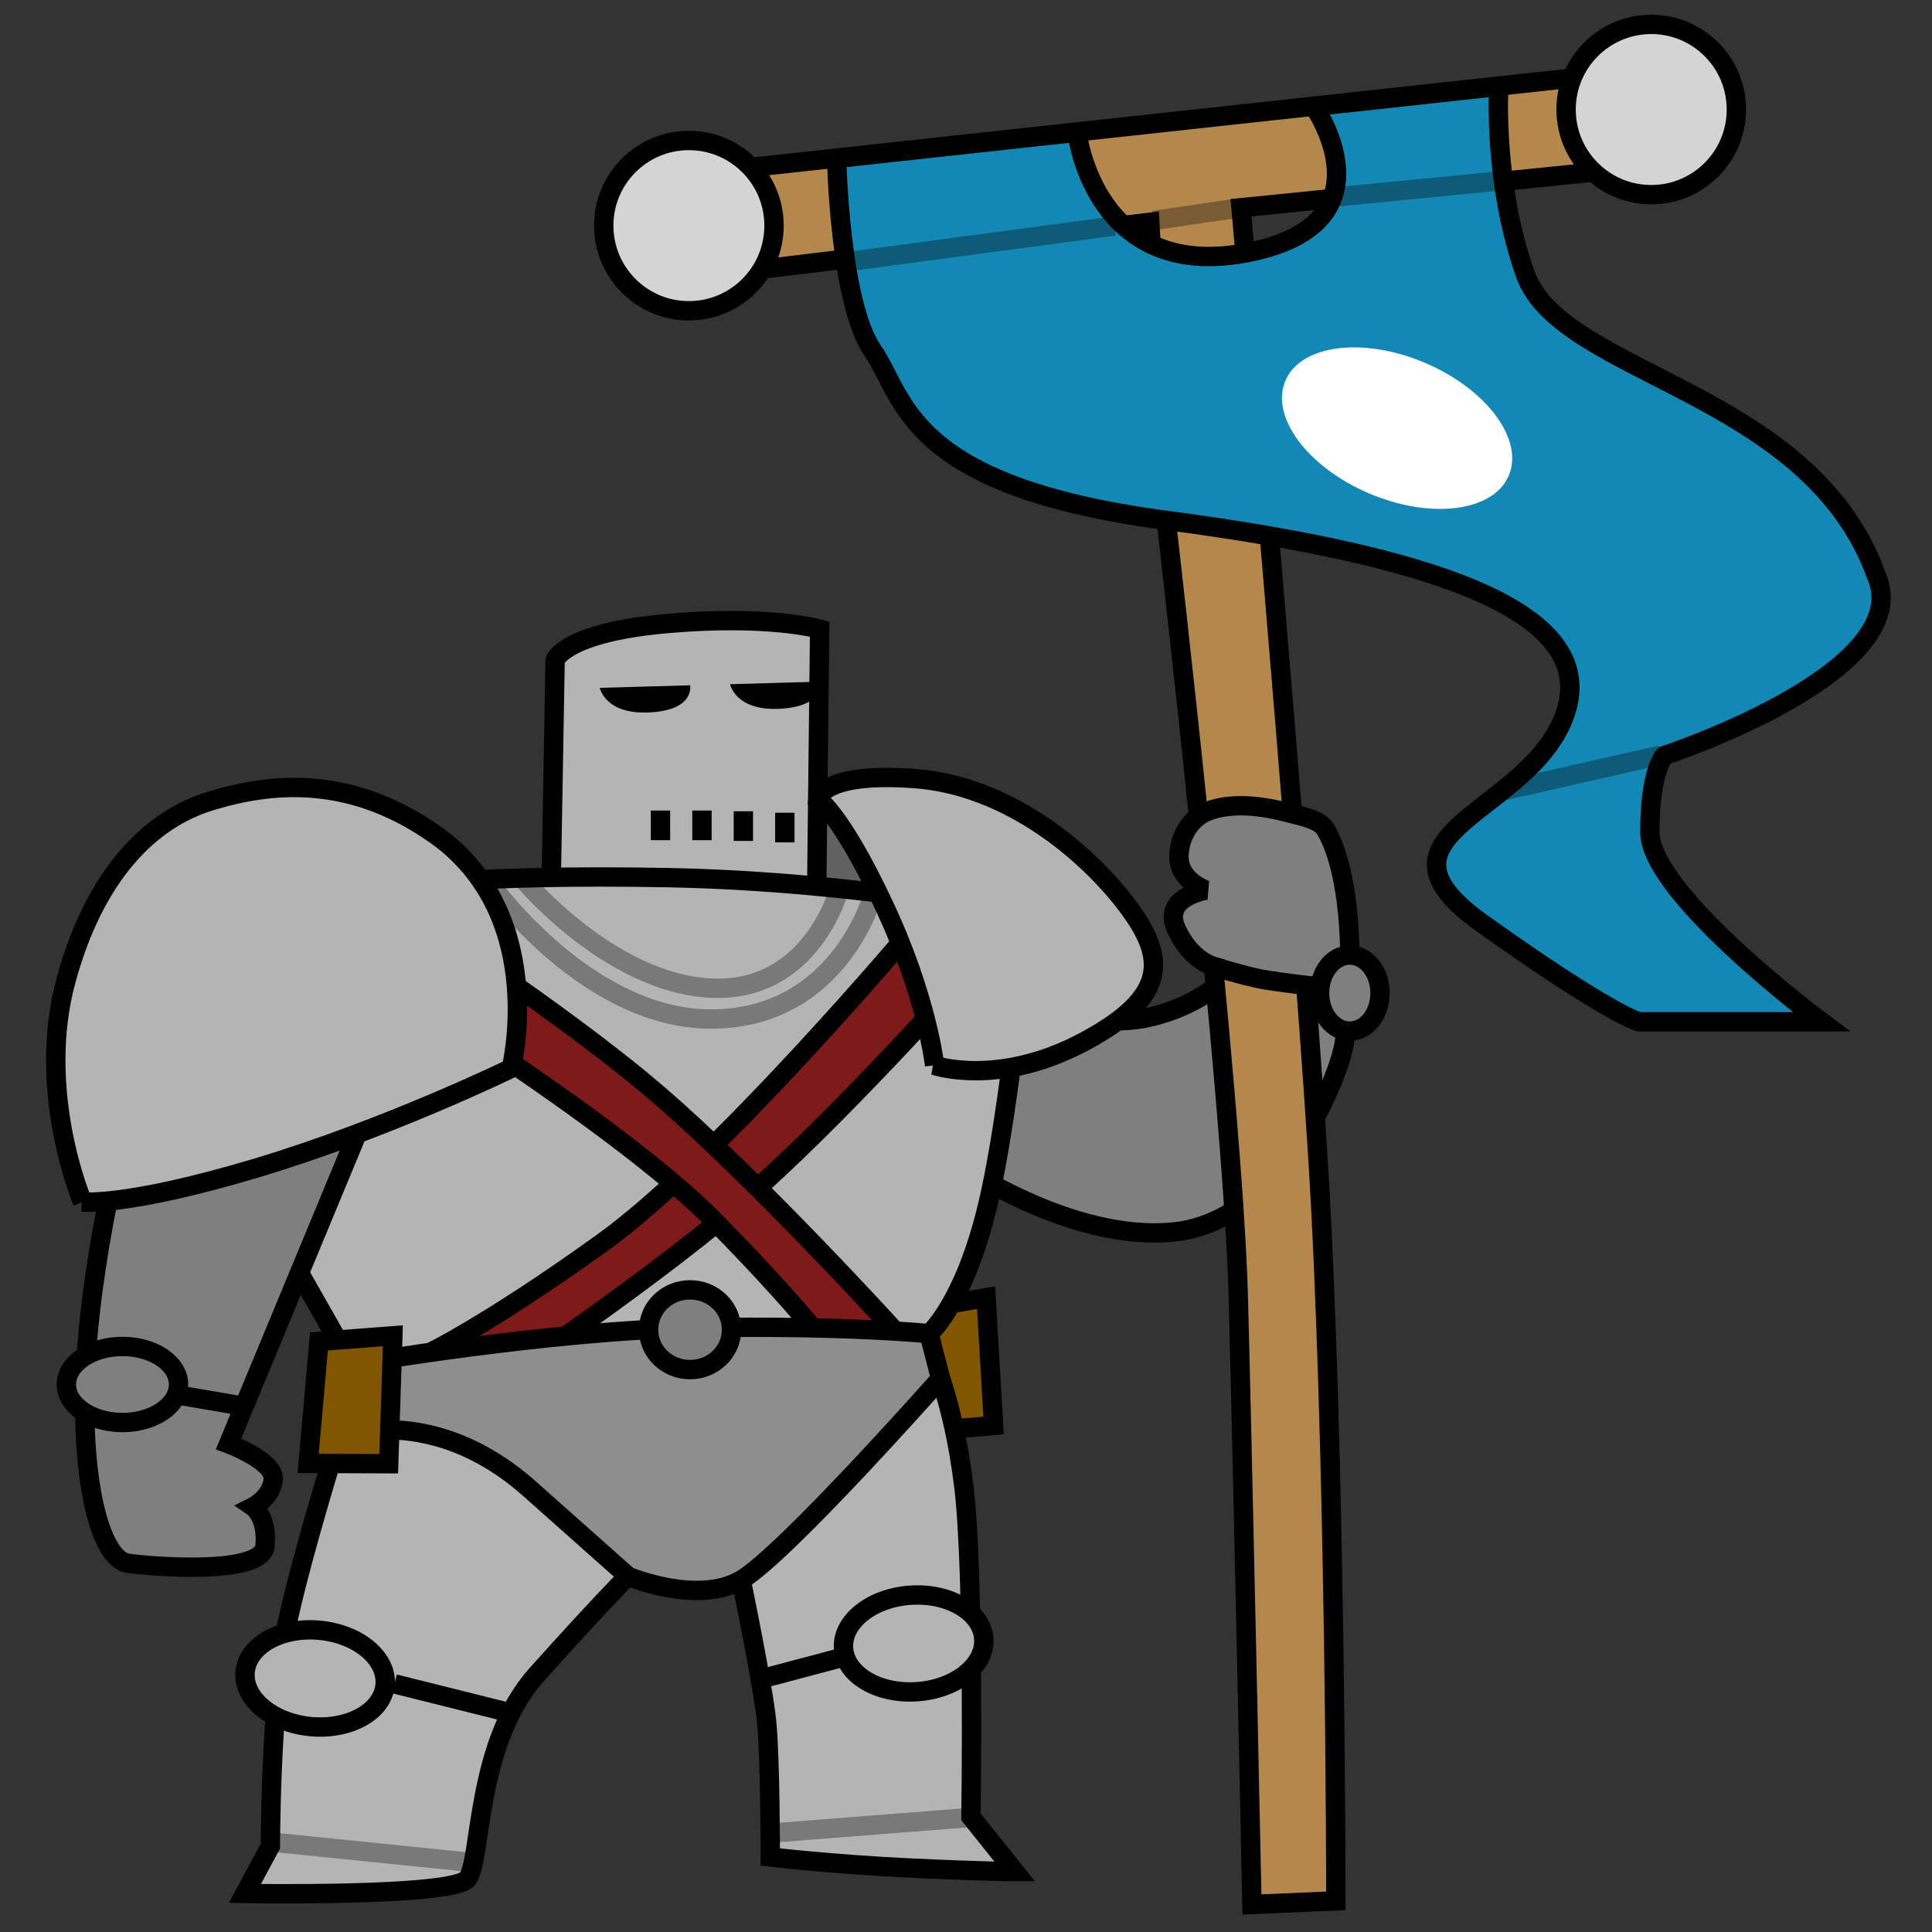 <?xml version="1.0" encoding="UTF-8"?>
<svg width="100" height="100" version="1.1" viewBox="0 0 26.458 26.458" xmlns="http://www.w3.org/2000/svg">
 <rect x="0" y="0" width="26.458" height="26.458" fill="#333333" stroke="none"/>
 <g transform="translate(0 -288.53)">
  <g>
   <g stroke="#000" stroke-width=".265px">
    <path d="m18.479 302.06s0.018 0.23-0.071 0.76c-0.088 0.53-0.883 2.42-2.314 2.579-1.431 0.159-3.021-0.961-3.021-0.961l0.866-2.06s1.104 0.22 1.731 0.097c0.627-0.124 0.975-0.435 0.975-0.435" fill="#7f7f7f"/>
    <path d="m12.504 306.47 1-0.169 0.103 1.75-1.099 0.097z" fill="#815600"/>
    <path d="m15.97 295.65s0.919 7.915 0.989 10.671c0.071 2.756 0.186 8.29 0.186 8.29l1.149-0.05s0-6.296-0.25-10.244c-0.25-3.948-1.049-12.942-1.049-12.942l4.947-0.5-0.2-1.299-11.943 1.299 0.15 1.399 5.797-0.7z" fill="#b4884d"/>
    <path d="m11.457 290.7s0.042 1.979 0.492 2.629c0.45 0.65 0.448 1.855 4.022 2.327 3.574 0.472 5.922 1.221 5.473 2.62-0.45 1.399-2.898 1.649-1.149 2.898s2.149 1.349 2.149 1.349h2.499s-2.349-1.749-2.349-2.598c0-0.85 0.2-1.049 0.2-1.049s3.498-1.149 2.898-2.474c-0.91-2.513-4.276-2.729-4.797-4.098-0.457-1.272-0.369-2.591-0.369-2.591l-2.532 0.275s1.135 1.624-0.943 2.007c-2.078 0.383-2.302-1.654-2.302-1.654z" fill="#1388b4"/>
    <path d="m3.354 314.46s2.848 0.05 3.048-0.2c0.2-0.25 0.1-1.849 0.949-2.798 0.85-0.949 1.249-1.349 1.249-1.349l1.199-0.999 0.35 1.049s0.3 1.449 0.35 1.949c0.05 0.5 0.05 1.849 0.05 1.849s0.85 0.1 1.899 0.15c1.049 0.05 1.449 0.05 1.449 0.05l-0.6-0.75s0.05-3.348-0.1-4.547c-0.15-1.199-0.45-1.799-0.45-1.799l-3.448 0.7-4.447-0.25s-0.75 2.349-0.949 3.398c-0.2 1.049-0.2 2.898-0.2 2.898z" fill="#b4b4b4"/>
   </g>
   <path d="m11.201 299.2-1.531 1.359 1.637 1.168 1.842-0.821z" fill="#616161"/>
   <g stroke="#000">
    <g stroke-width=".265px">
     <path d="m7.55 300.54 0.052-2.97s0.125-0.375 1.524-0.5c1.399-0.125 2.099 0.075 2.099 0.075l-0.04 3.515-1.759 1.756z" fill="#b4b4b4"/>
     <path d="m4.815 307.22-2.086-3.673 2.599-2.873s1.199-0.175 3.823-0.125c2.623 0.05 4.922 0.525 4.922 0.525s-0.225 2.623-0.55 3.973c-0.325 1.349-0.8 1.749-0.8 1.749l-3.948 1.724z" fill="#b4b4b4"/>
     <path d="m12.498 301.25s-2.648 3.148-4.247 4.297c-1.599 1.149-2.399 1.524-2.399 1.524l0.625 0.625s2.264-1.499 3.613-2.648c1.349-1.149 3.183-3.223 3.183-3.223" fill="#7f1a1a"/>
     <path d="m4.889 301.72s3.518 2.133 4.9 3.536c1.382 1.403 1.875 2.136 1.875 2.136l0.521-0.713s-1.829-2.006-3.173-3.163c-1.343-1.156-3.674-2.65-3.674-2.65" fill="#7f1a1a"/>
     <path d="m4.638 308.21s1.264-0.491 2.614 0.708l1.349 1.199s0.949 0.4 1.549 0.05c0.6-0.35 2.731-2.759 2.731-2.759l-0.158-0.614s-1.117-0.116-3.166-0.081c-2.049 0.035-4.742 0.505-4.742 0.505z" fill="#8e8e8e"/>
    </g>
    <ellipse transform="matrix(.996 .094 -.094 .996 0 0)" cx="33.552" cy="309.6" rx=".962" ry=".662" fill="#b4b4b4" stroke-width=".265" style="paint-order:markers fill stroke"/>
    <ellipse transform="matrix(.998 -.068 .068 .998 0 0)" cx="-8.658" cy="311.07" rx=".962" ry=".662" fill="#b4b4b4" stroke-width=".265" style="paint-order:markers fill stroke"/>
   </g>
  </g>
  <g fill="#7f7f7f" stroke="#000">
   <path d="m1.784 303.65s-0.504 1.817-0.604 3.491c-0.1 1.674 0.2 2.748 0.575 2.798 0.375 0.05 1.836 0.162 1.874-0.237 0.037-0.4-0.162-0.537-0.162-0.537s0.25-0.125 0.275-0.375c0.025-0.25-0.612-0.487-0.612-0.487l2.294-5.532z" stroke-width=".265px"/>
   <ellipse cx="1.677" cy="307.49" rx=".768" ry=".521" stroke-width=".265" style="paint-order:markers fill stroke"/>
   <ellipse cx="9.45" cy="306.74" rx=".568" ry=".546" stroke-width=".265" style="paint-order:markers fill stroke"/>
  </g>
  <g>
   <g stroke="#000">
    <g stroke-width=".265px">
     <path d="m1.13 304.99s0.6 0.069 2.38-0.464c1.78-0.532 3.492-1.366 3.492-1.366s0.5-2.013-0.949-3.134c-1.22-0.909-2.349-0.778-3.173-0.526-0.825 0.252-1.58 1.008-1.974 2.448-0.42 1.534 0.225 3.042 0.225 3.042z" fill="#b4b4b4"/>
     <path d="m12.798 303.12s0.874 0.302 2.049-0.325c1.174-0.628 1.124-1.162 0.575-1.883-0.55-0.721-1.624-1.627-2.898-1.72-1.274-0.093-1.323 0.284-1.323 0.284s0.312 0.189 0.905 1.452c0.593 1.263 0.693 2.192 0.693 2.192z" fill="#b4b4b4"/>
     <path d="m18.479 302.06s0.091-1.441-0.321-2.164c-0.081-0.142-0.299-0.18-0.55-0.245-0.875-0.224-1.194 0.058-1.194 0.058s-0.243 0.156-0.268 0.518c-0.025 0.362 0.371 0.493 0.371 0.493s-0.608 0.095-0.408 0.532c0.2 0.437 0.508 0.511 0.508 0.511l0.129 0.038" fill="#7f7f7f"/>
    </g>
    <ellipse cx="18.485" cy="302.13" rx=".414" ry=".521" fill="#7f7f7f" stroke-width=".265" style="paint-order:markers fill stroke"/>
   </g>
   <path d="m8.214 297.95 1.237-0.035s0.071 0.336-0.548 0.371c-0.618 0.035-0.689-0.336-0.689-0.336z"/>
   <path d="m9.998 297.9 1.237-0.035s0.071 0.336-0.548 0.371c-0.618 0.035-0.689-0.336-0.689-0.336z"/>
  </g>
  <g fill="none" stroke="#000" stroke-width=".265px">
   <path d="m9.045 299.63v0.406"/>
   <path d="m9.613 299.63v0.406"/>
   <path d="m10.18 299.64v0.406"/>
   <path d="m10.748 299.66v0.406"/>
   <path d="m7.154 300.56s1.184 1.431 2.579 1.502c1.396 0.071 1.767-1.378 1.767-1.378" opacity=".33"/>
   <path d="m6.713 300.63s1.343 1.89 3.074 1.855c1.731-0.035 2.173-1.714 2.173-1.714" opacity=".33"/>
   <path d="m2.354 307.62 1.024 0.175"/>
   <path d="m5.402 311.59 1.599 0.4"/>
   <path d="m11.599 311.21-1.224 0.325"/>
   <path d="m3.753 313.76 2.698 0.275" opacity=".33"/>
   <path d="m10.475 313.64 2.873-0.225" opacity=".33"/>
  </g>
  <g stroke="#000">
   <path d="m4.368 306.9 1.012-0.077-0.057 1.752-1.103-4e-3z" fill="#815600" stroke-width=".265px"/>
   <path d="m16.633 301.77s0.41 0.126 0.651 0.171c0.241 0.045 0.773 0.103 0.773 0.103" fill="none" stroke-width=".265px"/>
   <ellipse cx="9.434" cy="291.62" rx="1.166" ry="1.166" fill="#d4d4d4" stroke-linecap="round" stroke-width=".265" style="paint-order:markers fill stroke"/>
   <ellipse cx="22.613" cy="290.03" rx="1.166" ry="1.166" fill="#d4d4d4" stroke-linecap="round" stroke-width=".265" style="paint-order:markers fill stroke"/>
  </g>
  <g fill="none" stroke="#000" stroke-width=".265px">
   <path d="m15.794 291.55 1.201-0.177" opacity=".33"/>
   <path d="m11.554 292.12 3.71-0.495" opacity=".33"/>
   <path d="m18.267 291.23 2.35-0.23" opacity=".33"/>
   <path d="m22.742 298.87-2.199 0.5" opacity=".33"/>
  </g>
  <ellipse transform="matrix(.921 .391 -.391 .921 0 0)" cx="132.58" cy="263.36" rx="1.661" ry=".972" fill="#fff" style="paint-order:markers fill stroke"/>
 </g>
</svg>

